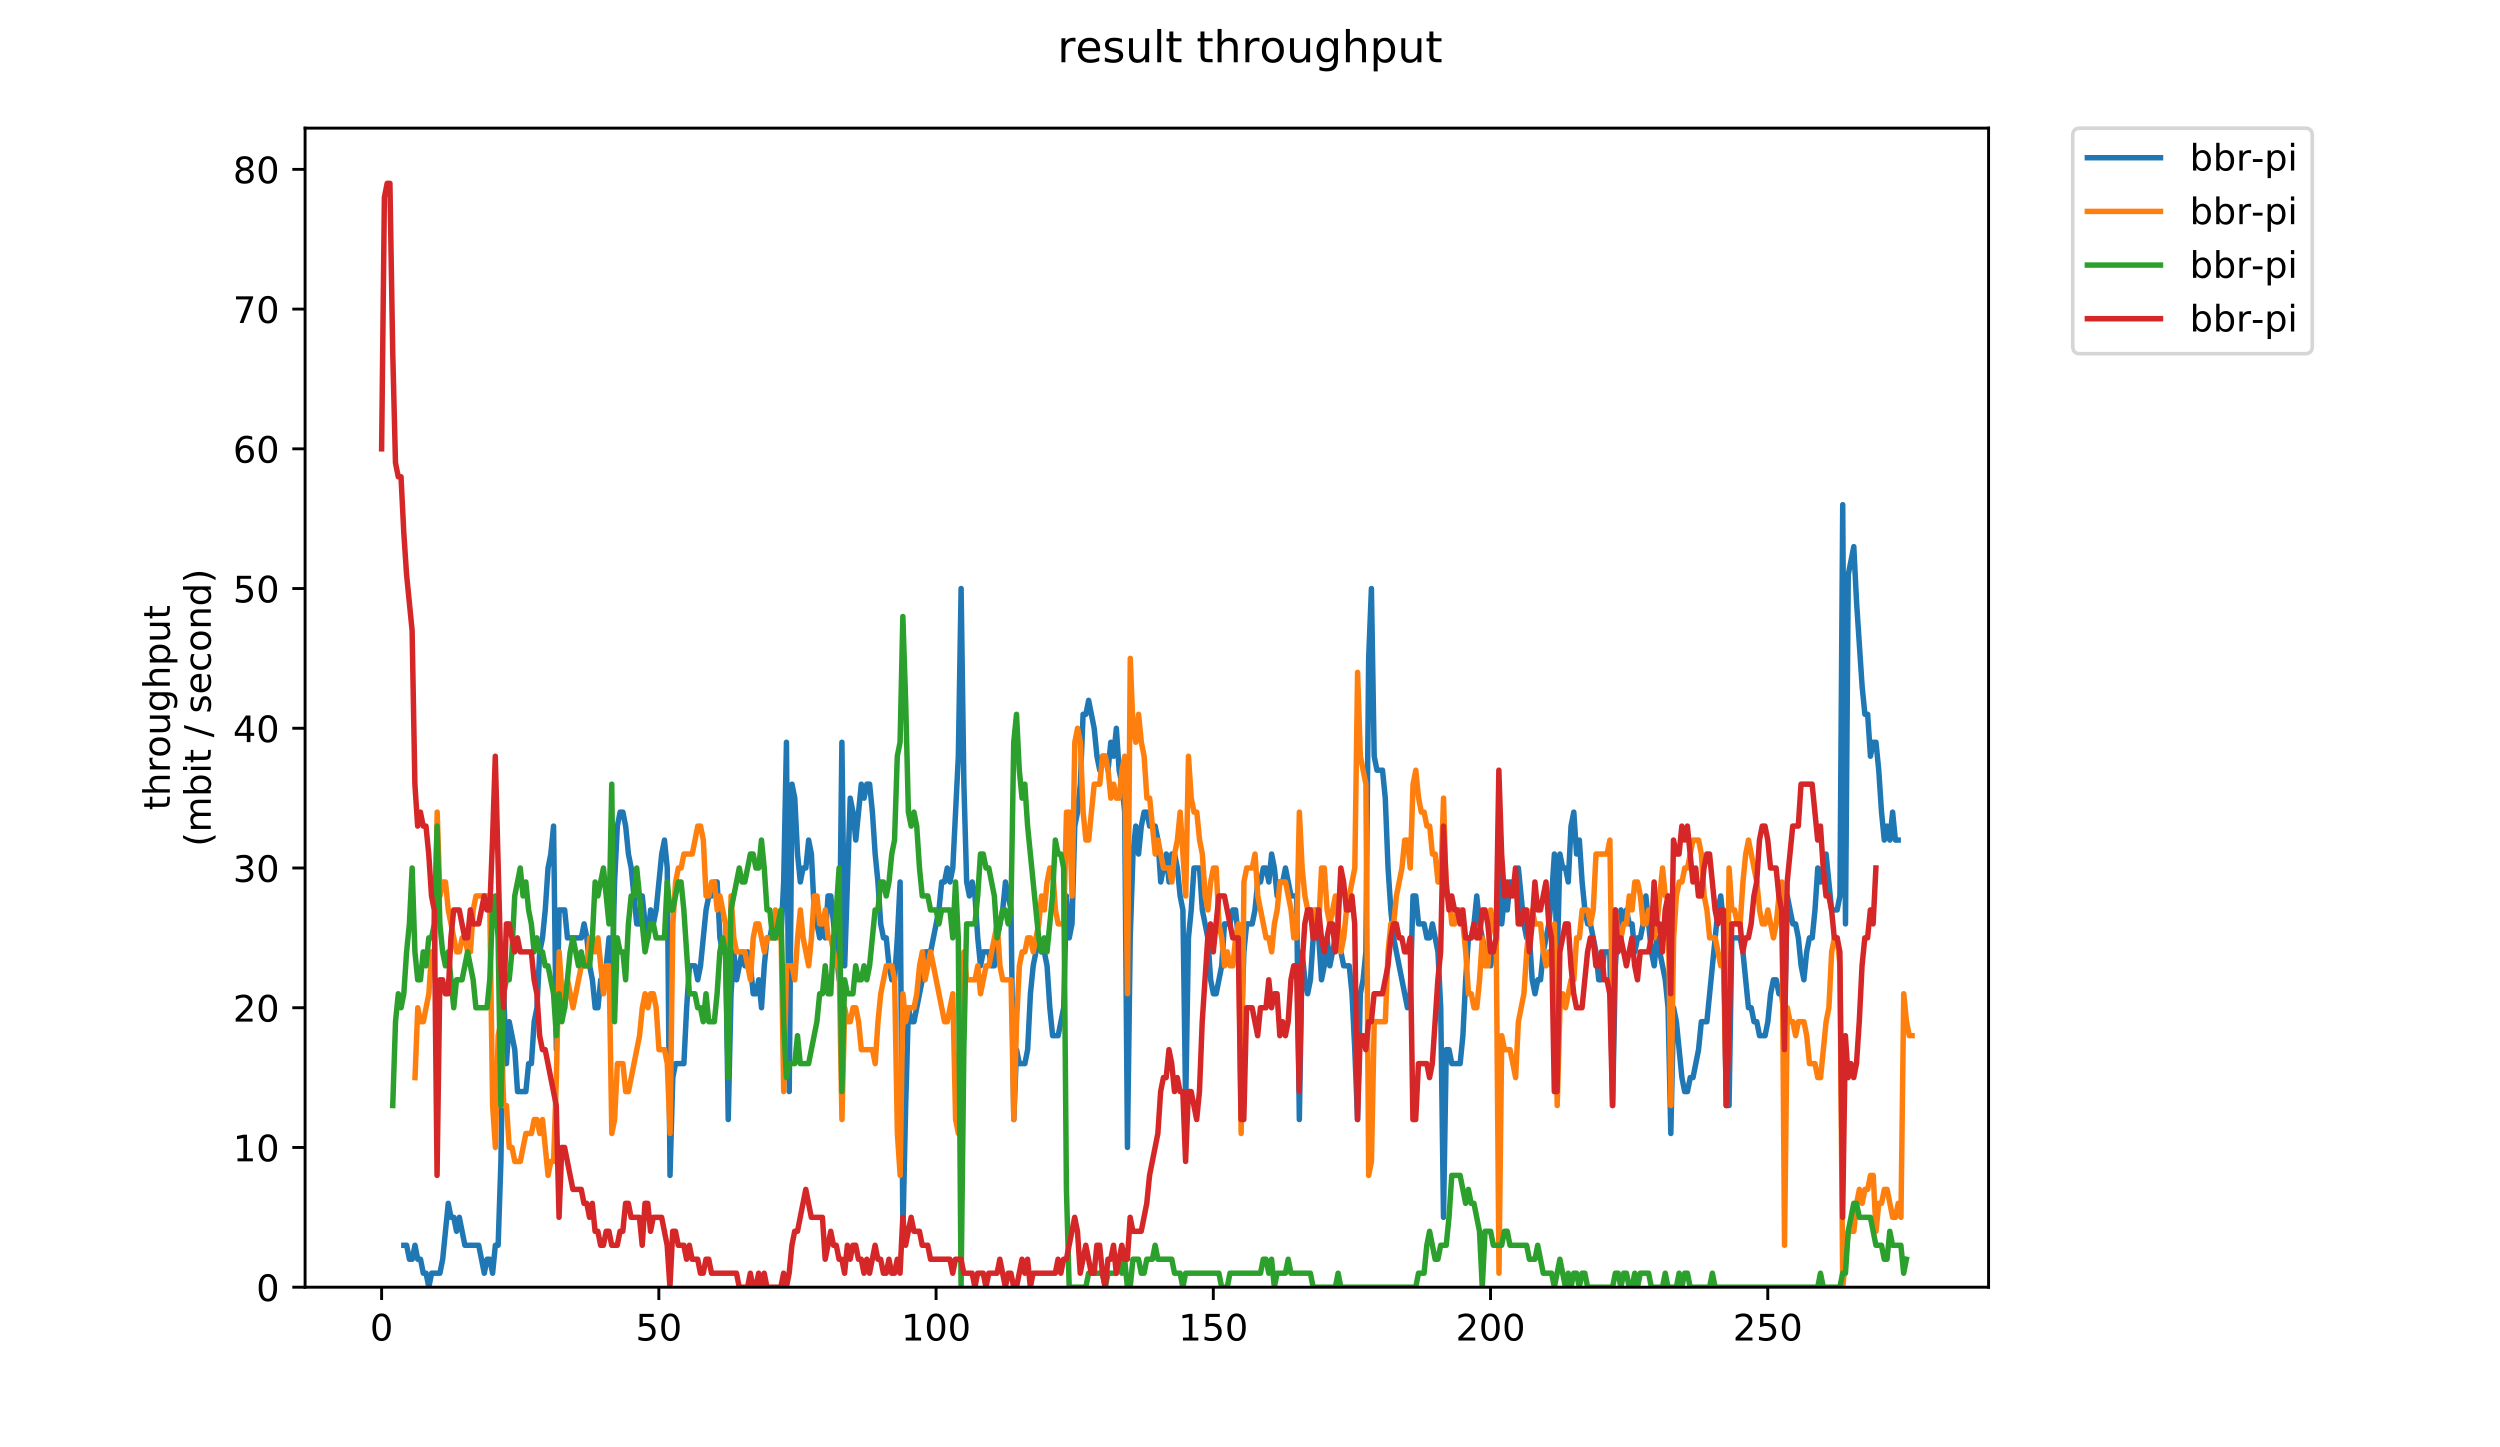<?xml version="1.0" encoding="utf-8" standalone="no"?>
<!DOCTYPE svg PUBLIC "-//W3C//DTD SVG 1.1//EN"
  "http://www.w3.org/Graphics/SVG/1.1/DTD/svg11.dtd">
<!-- Created with matplotlib (https://matplotlib.org/) -->
<svg height="396pt" version="1.1" viewBox="0 0 684 396" width="684pt" xmlns="http://www.w3.org/2000/svg" xmlns:xlink="http://www.w3.org/1999/xlink">
 <defs>
  <style type="text/css">
*{stroke-linecap:butt;stroke-linejoin:round;}
  </style>
 </defs>
 <g id="figure_1">
  <g id="patch_1">
   <path d="M 0 396 
L 684 396 
L 684 0 
L 0 0 
z
" style="fill:#ffffff;"/>
  </g>
  <g id="axes_1">
   <g id="patch_2">
    <path d="M 83.472 352.174 
L 544.074 352.174 
L 544.074 35.062 
L 83.472 35.062 
z
" style="fill:#ffffff;"/>
   </g>
   <g id="matplotlib.axis_1">
    <g id="xtick_1">
     <g id="line2d_1">
      <defs>
       <path d="M 0 0 
L 0 3.5 
" id="m49cfaa93fd" style="stroke:#000000;stroke-width:0.8;"/>
      </defs>
      <g>
       <use style="stroke:#000000;stroke-width:0.8;" x="104.409" xlink:href="#m49cfaa93fd" y="352.174"/>
      </g>
     </g>
     <g id="text_1">
      <!-- 0 -->
      <defs>
       <path d="M 31.781 66.406 
Q 24.172 66.406 20.328 58.906 
Q 16.5 51.422 16.5 36.375 
Q 16.5 21.391 20.328 13.891 
Q 24.172 6.391 31.781 6.391 
Q 39.453 6.391 43.281 13.891 
Q 47.125 21.391 47.125 36.375 
Q 47.125 51.422 43.281 58.906 
Q 39.453 66.406 31.781 66.406 
z
M 31.781 74.219 
Q 44.047 74.219 50.516 64.516 
Q 56.984 54.828 56.984 36.375 
Q 56.984 17.969 50.516 8.266 
Q 44.047 -1.422 31.781 -1.422 
Q 19.531 -1.422 13.062 8.266 
Q 6.594 17.969 6.594 36.375 
Q 6.594 54.828 13.062 64.516 
Q 19.531 74.219 31.781 74.219 
z
" id="DejaVuSans-48"/>
      </defs>
      <g transform="translate(101.228 366.773)scale(0.1 -0.1)">
       <use xlink:href="#DejaVuSans-48"/>
      </g>
     </g>
    </g>
    <g id="xtick_2">
     <g id="line2d_2">
      <g>
       <use style="stroke:#000000;stroke-width:0.8;" x="180.26" xlink:href="#m49cfaa93fd" y="352.174"/>
      </g>
     </g>
     <g id="text_2">
      <!-- 50 -->
      <defs>
       <path d="M 10.797 72.906 
L 49.516 72.906 
L 49.516 64.594 
L 19.828 64.594 
L 19.828 46.734 
Q 21.969 47.469 24.109 47.828 
Q 26.266 48.188 28.422 48.188 
Q 40.625 48.188 47.75 41.5 
Q 54.891 34.812 54.891 23.391 
Q 54.891 11.625 47.562 5.094 
Q 40.234 -1.422 26.906 -1.422 
Q 22.312 -1.422 17.547 -0.641 
Q 12.797 0.141 7.719 1.703 
L 7.719 11.625 
Q 12.109 9.234 16.797 8.062 
Q 21.484 6.891 26.703 6.891 
Q 35.156 6.891 40.078 11.328 
Q 45.016 15.766 45.016 23.391 
Q 45.016 31 40.078 35.438 
Q 35.156 39.891 26.703 39.891 
Q 22.75 39.891 18.812 39.016 
Q 14.891 38.141 10.797 36.281 
z
" id="DejaVuSans-53"/>
      </defs>
      <g transform="translate(173.897 366.773)scale(0.1 -0.1)">
       <use xlink:href="#DejaVuSans-53"/>
       <use x="63.623" xlink:href="#DejaVuSans-48"/>
      </g>
     </g>
    </g>
    <g id="xtick_3">
     <g id="line2d_3">
      <g>
       <use style="stroke:#000000;stroke-width:0.8;" x="256.111" xlink:href="#m49cfaa93fd" y="352.174"/>
      </g>
     </g>
     <g id="text_3">
      <!-- 100 -->
      <defs>
       <path d="M 12.406 8.297 
L 28.516 8.297 
L 28.516 63.922 
L 10.984 60.406 
L 10.984 69.391 
L 28.422 72.906 
L 38.281 72.906 
L 38.281 8.297 
L 54.391 8.297 
L 54.391 0 
L 12.406 0 
z
" id="DejaVuSans-49"/>
      </defs>
      <g transform="translate(246.567 366.773)scale(0.1 -0.1)">
       <use xlink:href="#DejaVuSans-49"/>
       <use x="63.623" xlink:href="#DejaVuSans-48"/>
       <use x="127.246" xlink:href="#DejaVuSans-48"/>
      </g>
     </g>
    </g>
    <g id="xtick_4">
     <g id="line2d_4">
      <g>
       <use style="stroke:#000000;stroke-width:0.8;" x="331.961" xlink:href="#m49cfaa93fd" y="352.174"/>
      </g>
     </g>
     <g id="text_4">
      <!-- 150 -->
      <g transform="translate(322.418 366.773)scale(0.1 -0.1)">
       <use xlink:href="#DejaVuSans-49"/>
       <use x="63.623" xlink:href="#DejaVuSans-53"/>
       <use x="127.246" xlink:href="#DejaVuSans-48"/>
      </g>
     </g>
    </g>
    <g id="xtick_5">
     <g id="line2d_5">
      <g>
       <use style="stroke:#000000;stroke-width:0.8;" x="407.812" xlink:href="#m49cfaa93fd" y="352.174"/>
      </g>
     </g>
     <g id="text_5">
      <!-- 200 -->
      <defs>
       <path d="M 19.188 8.297 
L 53.609 8.297 
L 53.609 0 
L 7.328 0 
L 7.328 8.297 
Q 12.938 14.109 22.625 23.891 
Q 32.328 33.688 34.812 36.531 
Q 39.547 41.844 41.422 45.531 
Q 43.312 49.219 43.312 52.781 
Q 43.312 58.594 39.234 62.25 
Q 35.156 65.922 28.609 65.922 
Q 23.969 65.922 18.812 64.312 
Q 13.672 62.703 7.812 59.422 
L 7.812 69.391 
Q 13.766 71.781 18.938 73 
Q 24.125 74.219 28.422 74.219 
Q 39.75 74.219 46.484 68.547 
Q 53.219 62.891 53.219 53.422 
Q 53.219 48.922 51.531 44.891 
Q 49.859 40.875 45.406 35.406 
Q 44.188 33.984 37.641 27.219 
Q 31.109 20.453 19.188 8.297 
z
" id="DejaVuSans-50"/>
      </defs>
      <g transform="translate(398.269 366.773)scale(0.1 -0.1)">
       <use xlink:href="#DejaVuSans-50"/>
       <use x="63.623" xlink:href="#DejaVuSans-48"/>
       <use x="127.246" xlink:href="#DejaVuSans-48"/>
      </g>
     </g>
    </g>
    <g id="xtick_6">
     <g id="line2d_6">
      <g>
       <use style="stroke:#000000;stroke-width:0.8;" x="483.663" xlink:href="#m49cfaa93fd" y="352.174"/>
      </g>
     </g>
     <g id="text_6">
      <!-- 250 -->
      <g transform="translate(474.119 366.773)scale(0.1 -0.1)">
       <use xlink:href="#DejaVuSans-50"/>
       <use x="63.623" xlink:href="#DejaVuSans-53"/>
       <use x="127.246" xlink:href="#DejaVuSans-48"/>
      </g>
     </g>
    </g>
   </g>
   <g id="matplotlib.axis_2">
    <g id="ytick_1">
     <g id="line2d_7">
      <defs>
       <path d="M 0 0 
L -3.5 0 
" id="m9678ecfc8e" style="stroke:#000000;stroke-width:0.8;"/>
      </defs>
      <g>
       <use style="stroke:#000000;stroke-width:0.8;" x="83.472" xlink:href="#m9678ecfc8e" y="352.174"/>
      </g>
     </g>
     <g id="text_7">
      <!-- 0 -->
      <g transform="translate(70.11 355.973)scale(0.1 -0.1)">
       <use xlink:href="#DejaVuSans-48"/>
      </g>
     </g>
    </g>
    <g id="ytick_2">
     <g id="line2d_8">
      <g>
       <use style="stroke:#000000;stroke-width:0.8;" x="83.472" xlink:href="#m9678ecfc8e" y="313.945"/>
      </g>
     </g>
     <g id="text_8">
      <!-- 10 -->
      <g transform="translate(63.747 317.744)scale(0.1 -0.1)">
       <use xlink:href="#DejaVuSans-49"/>
       <use x="63.623" xlink:href="#DejaVuSans-48"/>
      </g>
     </g>
    </g>
    <g id="ytick_3">
     <g id="line2d_9">
      <g>
       <use style="stroke:#000000;stroke-width:0.8;" x="83.472" xlink:href="#m9678ecfc8e" y="275.716"/>
      </g>
     </g>
     <g id="text_9">
      <!-- 20 -->
      <g transform="translate(63.747 279.515)scale(0.1 -0.1)">
       <use xlink:href="#DejaVuSans-50"/>
       <use x="63.623" xlink:href="#DejaVuSans-48"/>
      </g>
     </g>
    </g>
    <g id="ytick_4">
     <g id="line2d_10">
      <g>
       <use style="stroke:#000000;stroke-width:0.8;" x="83.472" xlink:href="#m9678ecfc8e" y="237.486"/>
      </g>
     </g>
     <g id="text_10">
      <!-- 30 -->
      <defs>
       <path d="M 40.578 39.312 
Q 47.656 37.797 51.625 33 
Q 55.609 28.219 55.609 21.188 
Q 55.609 10.406 48.188 4.484 
Q 40.766 -1.422 27.094 -1.422 
Q 22.516 -1.422 17.656 -0.516 
Q 12.797 0.391 7.625 2.203 
L 7.625 11.719 
Q 11.719 9.328 16.594 8.109 
Q 21.484 6.891 26.812 6.891 
Q 36.078 6.891 40.938 10.547 
Q 45.797 14.203 45.797 21.188 
Q 45.797 27.641 41.281 31.266 
Q 36.766 34.906 28.719 34.906 
L 20.219 34.906 
L 20.219 43.016 
L 29.109 43.016 
Q 36.375 43.016 40.234 45.922 
Q 44.094 48.828 44.094 54.297 
Q 44.094 59.906 40.109 62.906 
Q 36.141 65.922 28.719 65.922 
Q 24.656 65.922 20.016 65.031 
Q 15.375 64.156 9.812 62.312 
L 9.812 71.094 
Q 15.438 72.656 20.344 73.438 
Q 25.25 74.219 29.594 74.219 
Q 40.828 74.219 47.359 69.109 
Q 53.906 64.016 53.906 55.328 
Q 53.906 49.266 50.438 45.094 
Q 46.969 40.922 40.578 39.312 
z
" id="DejaVuSans-51"/>
      </defs>
      <g transform="translate(63.747 241.286)scale(0.1 -0.1)">
       <use xlink:href="#DejaVuSans-51"/>
       <use x="63.623" xlink:href="#DejaVuSans-48"/>
      </g>
     </g>
    </g>
    <g id="ytick_5">
     <g id="line2d_11">
      <g>
       <use style="stroke:#000000;stroke-width:0.8;" x="83.472" xlink:href="#m9678ecfc8e" y="199.257"/>
      </g>
     </g>
     <g id="text_11">
      <!-- 40 -->
      <defs>
       <path d="M 37.797 64.312 
L 12.891 25.391 
L 37.797 25.391 
z
M 35.203 72.906 
L 47.609 72.906 
L 47.609 25.391 
L 58.016 25.391 
L 58.016 17.188 
L 47.609 17.188 
L 47.609 0 
L 37.797 0 
L 37.797 17.188 
L 4.891 17.188 
L 4.891 26.703 
z
" id="DejaVuSans-52"/>
      </defs>
      <g transform="translate(63.747 203.056)scale(0.1 -0.1)">
       <use xlink:href="#DejaVuSans-52"/>
       <use x="63.623" xlink:href="#DejaVuSans-48"/>
      </g>
     </g>
    </g>
    <g id="ytick_6">
     <g id="line2d_12">
      <g>
       <use style="stroke:#000000;stroke-width:0.8;" x="83.472" xlink:href="#m9678ecfc8e" y="161.028"/>
      </g>
     </g>
     <g id="text_12">
      <!-- 50 -->
      <g transform="translate(63.747 164.827)scale(0.1 -0.1)">
       <use xlink:href="#DejaVuSans-53"/>
       <use x="63.623" xlink:href="#DejaVuSans-48"/>
      </g>
     </g>
    </g>
    <g id="ytick_7">
     <g id="line2d_13">
      <g>
       <use style="stroke:#000000;stroke-width:0.8;" x="83.472" xlink:href="#m9678ecfc8e" y="122.799"/>
      </g>
     </g>
     <g id="text_13">
      <!-- 60 -->
      <defs>
       <path d="M 33.016 40.375 
Q 26.375 40.375 22.484 35.828 
Q 18.609 31.297 18.609 23.391 
Q 18.609 15.531 22.484 10.953 
Q 26.375 6.391 33.016 6.391 
Q 39.656 6.391 43.531 10.953 
Q 47.406 15.531 47.406 23.391 
Q 47.406 31.297 43.531 35.828 
Q 39.656 40.375 33.016 40.375 
z
M 52.594 71.297 
L 52.594 62.312 
Q 48.875 64.062 45.094 64.984 
Q 41.312 65.922 37.594 65.922 
Q 27.828 65.922 22.672 59.328 
Q 17.531 52.734 16.797 39.406 
Q 19.672 43.656 24.016 45.922 
Q 28.375 48.188 33.594 48.188 
Q 44.578 48.188 50.953 41.516 
Q 57.328 34.859 57.328 23.391 
Q 57.328 12.156 50.688 5.359 
Q 44.047 -1.422 33.016 -1.422 
Q 20.359 -1.422 13.672 8.266 
Q 6.984 17.969 6.984 36.375 
Q 6.984 53.656 15.188 63.938 
Q 23.391 74.219 37.203 74.219 
Q 40.922 74.219 44.703 73.484 
Q 48.484 72.75 52.594 71.297 
z
" id="DejaVuSans-54"/>
      </defs>
      <g transform="translate(63.747 126.598)scale(0.1 -0.1)">
       <use xlink:href="#DejaVuSans-54"/>
       <use x="63.623" xlink:href="#DejaVuSans-48"/>
      </g>
     </g>
    </g>
    <g id="ytick_8">
     <g id="line2d_14">
      <g>
       <use style="stroke:#000000;stroke-width:0.8;" x="83.472" xlink:href="#m9678ecfc8e" y="84.569"/>
      </g>
     </g>
     <g id="text_14">
      <!-- 70 -->
      <defs>
       <path d="M 8.203 72.906 
L 55.078 72.906 
L 55.078 68.703 
L 28.609 0 
L 18.312 0 
L 43.219 64.594 
L 8.203 64.594 
z
" id="DejaVuSans-55"/>
      </defs>
      <g transform="translate(63.747 88.369)scale(0.1 -0.1)">
       <use xlink:href="#DejaVuSans-55"/>
       <use x="63.623" xlink:href="#DejaVuSans-48"/>
      </g>
     </g>
    </g>
    <g id="ytick_9">
     <g id="line2d_15">
      <g>
       <use style="stroke:#000000;stroke-width:0.8;" x="83.472" xlink:href="#m9678ecfc8e" y="46.34"/>
      </g>
     </g>
     <g id="text_15">
      <!-- 80 -->
      <defs>
       <path d="M 31.781 34.625 
Q 24.75 34.625 20.719 30.859 
Q 16.703 27.094 16.703 20.516 
Q 16.703 13.922 20.719 10.156 
Q 24.75 6.391 31.781 6.391 
Q 38.812 6.391 42.859 10.172 
Q 46.922 13.969 46.922 20.516 
Q 46.922 27.094 42.891 30.859 
Q 38.875 34.625 31.781 34.625 
z
M 21.922 38.812 
Q 15.578 40.375 12.031 44.719 
Q 8.5 49.078 8.5 55.328 
Q 8.5 64.062 14.719 69.141 
Q 20.953 74.219 31.781 74.219 
Q 42.672 74.219 48.875 69.141 
Q 55.078 64.062 55.078 55.328 
Q 55.078 49.078 51.531 44.719 
Q 48 40.375 41.703 38.812 
Q 48.828 37.156 52.797 32.312 
Q 56.781 27.484 56.781 20.516 
Q 56.781 9.906 50.312 4.234 
Q 43.844 -1.422 31.781 -1.422 
Q 19.734 -1.422 13.25 4.234 
Q 6.781 9.906 6.781 20.516 
Q 6.781 27.484 10.781 32.312 
Q 14.797 37.156 21.922 38.812 
z
M 18.312 54.391 
Q 18.312 48.734 21.844 45.562 
Q 25.391 42.391 31.781 42.391 
Q 38.141 42.391 41.719 45.562 
Q 45.312 48.734 45.312 54.391 
Q 45.312 60.062 41.719 63.234 
Q 38.141 66.406 31.781 66.406 
Q 25.391 66.406 21.844 63.234 
Q 18.312 60.062 18.312 54.391 
z
" id="DejaVuSans-56"/>
      </defs>
      <g transform="translate(63.747 50.139)scale(0.1 -0.1)">
       <use xlink:href="#DejaVuSans-56"/>
       <use x="63.623" xlink:href="#DejaVuSans-48"/>
      </g>
     </g>
    </g>
    <g id="text_16">
     <!-- throughput -->
     <defs>
      <path d="M 18.312 70.219 
L 18.312 54.688 
L 36.812 54.688 
L 36.812 47.703 
L 18.312 47.703 
L 18.312 18.016 
Q 18.312 11.328 20.141 9.422 
Q 21.969 7.516 27.594 7.516 
L 36.812 7.516 
L 36.812 0 
L 27.594 0 
Q 17.188 0 13.234 3.875 
Q 9.281 7.766 9.281 18.016 
L 9.281 47.703 
L 2.688 47.703 
L 2.688 54.688 
L 9.281 54.688 
L 9.281 70.219 
z
" id="DejaVuSans-116"/>
      <path d="M 54.891 33.016 
L 54.891 0 
L 45.906 0 
L 45.906 32.719 
Q 45.906 40.484 42.875 44.328 
Q 39.844 48.188 33.797 48.188 
Q 26.516 48.188 22.312 43.547 
Q 18.109 38.922 18.109 30.906 
L 18.109 0 
L 9.078 0 
L 9.078 75.984 
L 18.109 75.984 
L 18.109 46.188 
Q 21.344 51.125 25.703 53.562 
Q 30.078 56 35.797 56 
Q 45.219 56 50.047 50.172 
Q 54.891 44.344 54.891 33.016 
z
" id="DejaVuSans-104"/>
      <path d="M 41.109 46.297 
Q 39.594 47.172 37.812 47.578 
Q 36.031 48 33.891 48 
Q 26.266 48 22.188 43.047 
Q 18.109 38.094 18.109 28.812 
L 18.109 0 
L 9.078 0 
L 9.078 54.688 
L 18.109 54.688 
L 18.109 46.188 
Q 20.953 51.172 25.484 53.578 
Q 30.031 56 36.531 56 
Q 37.453 56 38.578 55.875 
Q 39.703 55.766 41.062 55.516 
z
" id="DejaVuSans-114"/>
      <path d="M 30.609 48.391 
Q 23.391 48.391 19.188 42.75 
Q 14.984 37.109 14.984 27.297 
Q 14.984 17.484 19.156 11.844 
Q 23.344 6.203 30.609 6.203 
Q 37.797 6.203 41.984 11.859 
Q 46.188 17.531 46.188 27.297 
Q 46.188 37.016 41.984 42.703 
Q 37.797 48.391 30.609 48.391 
z
M 30.609 56 
Q 42.328 56 49.016 48.375 
Q 55.719 40.766 55.719 27.297 
Q 55.719 13.875 49.016 6.219 
Q 42.328 -1.422 30.609 -1.422 
Q 18.844 -1.422 12.172 6.219 
Q 5.516 13.875 5.516 27.297 
Q 5.516 40.766 12.172 48.375 
Q 18.844 56 30.609 56 
z
" id="DejaVuSans-111"/>
      <path d="M 8.5 21.578 
L 8.5 54.688 
L 17.484 54.688 
L 17.484 21.922 
Q 17.484 14.156 20.5 10.266 
Q 23.531 6.391 29.594 6.391 
Q 36.859 6.391 41.078 11.031 
Q 45.312 15.672 45.312 23.688 
L 45.312 54.688 
L 54.297 54.688 
L 54.297 0 
L 45.312 0 
L 45.312 8.406 
Q 42.047 3.422 37.719 1 
Q 33.406 -1.422 27.688 -1.422 
Q 18.266 -1.422 13.375 4.438 
Q 8.5 10.297 8.5 21.578 
z
M 31.109 56 
z
" id="DejaVuSans-117"/>
      <path d="M 45.406 27.984 
Q 45.406 37.75 41.375 43.109 
Q 37.359 48.484 30.078 48.484 
Q 22.859 48.484 18.828 43.109 
Q 14.797 37.75 14.797 27.984 
Q 14.797 18.266 18.828 12.891 
Q 22.859 7.516 30.078 7.516 
Q 37.359 7.516 41.375 12.891 
Q 45.406 18.266 45.406 27.984 
z
M 54.391 6.781 
Q 54.391 -7.172 48.188 -13.984 
Q 42 -20.797 29.203 -20.797 
Q 24.469 -20.797 20.266 -20.094 
Q 16.062 -19.391 12.109 -17.922 
L 12.109 -9.188 
Q 16.062 -11.328 19.922 -12.344 
Q 23.781 -13.375 27.781 -13.375 
Q 36.625 -13.375 41.016 -8.766 
Q 45.406 -4.156 45.406 5.172 
L 45.406 9.625 
Q 42.625 4.781 38.281 2.391 
Q 33.938 0 27.875 0 
Q 17.828 0 11.672 7.656 
Q 5.516 15.328 5.516 27.984 
Q 5.516 40.672 11.672 48.328 
Q 17.828 56 27.875 56 
Q 33.938 56 38.281 53.609 
Q 42.625 51.219 45.406 46.391 
L 45.406 54.688 
L 54.391 54.688 
z
" id="DejaVuSans-103"/>
      <path d="M 18.109 8.203 
L 18.109 -20.797 
L 9.078 -20.797 
L 9.078 54.688 
L 18.109 54.688 
L 18.109 46.391 
Q 20.953 51.266 25.266 53.625 
Q 29.594 56 35.594 56 
Q 45.562 56 51.781 48.094 
Q 58.016 40.188 58.016 27.297 
Q 58.016 14.406 51.781 6.484 
Q 45.562 -1.422 35.594 -1.422 
Q 29.594 -1.422 25.266 0.953 
Q 20.953 3.328 18.109 8.203 
z
M 48.688 27.297 
Q 48.688 37.203 44.609 42.844 
Q 40.531 48.484 33.406 48.484 
Q 26.266 48.484 22.188 42.844 
Q 18.109 37.203 18.109 27.297 
Q 18.109 17.391 22.188 11.75 
Q 26.266 6.109 33.406 6.109 
Q 40.531 6.109 44.609 11.75 
Q 48.688 17.391 48.688 27.297 
z
" id="DejaVuSans-112"/>
     </defs>
     <g transform="translate(46.47 221.675)rotate(-90)scale(0.1 -0.1)">
      <use xlink:href="#DejaVuSans-116"/>
      <use x="39.209" xlink:href="#DejaVuSans-104"/>
      <use x="102.588" xlink:href="#DejaVuSans-114"/>
      <use x="143.67" xlink:href="#DejaVuSans-111"/>
      <use x="204.852" xlink:href="#DejaVuSans-117"/>
      <use x="268.23" xlink:href="#DejaVuSans-103"/>
      <use x="331.707" xlink:href="#DejaVuSans-104"/>
      <use x="395.086" xlink:href="#DejaVuSans-112"/>
      <use x="458.562" xlink:href="#DejaVuSans-117"/>
      <use x="521.941" xlink:href="#DejaVuSans-116"/>
     </g>
     <!-- (mbit / second) -->
     <defs>
      <path d="M 31 75.875 
Q 24.469 64.656 21.281 53.656 
Q 18.109 42.672 18.109 31.391 
Q 18.109 20.125 21.312 9.062 
Q 24.516 -2 31 -13.188 
L 23.188 -13.188 
Q 15.875 -1.703 12.234 9.375 
Q 8.594 20.453 8.594 31.391 
Q 8.594 42.281 12.203 53.312 
Q 15.828 64.359 23.188 75.875 
z
" id="DejaVuSans-40"/>
      <path d="M 52 44.188 
Q 55.375 50.25 60.062 53.125 
Q 64.75 56 71.094 56 
Q 79.641 56 84.281 50.016 
Q 88.922 44.047 88.922 33.016 
L 88.922 0 
L 79.891 0 
L 79.891 32.719 
Q 79.891 40.578 77.094 44.375 
Q 74.312 48.188 68.609 48.188 
Q 61.625 48.188 57.562 43.547 
Q 53.516 38.922 53.516 30.906 
L 53.516 0 
L 44.484 0 
L 44.484 32.719 
Q 44.484 40.625 41.703 44.406 
Q 38.922 48.188 33.109 48.188 
Q 26.219 48.188 22.156 43.531 
Q 18.109 38.875 18.109 30.906 
L 18.109 0 
L 9.078 0 
L 9.078 54.688 
L 18.109 54.688 
L 18.109 46.188 
Q 21.188 51.219 25.484 53.609 
Q 29.781 56 35.688 56 
Q 41.656 56 45.828 52.969 
Q 50 49.953 52 44.188 
z
" id="DejaVuSans-109"/>
      <path d="M 48.688 27.297 
Q 48.688 37.203 44.609 42.844 
Q 40.531 48.484 33.406 48.484 
Q 26.266 48.484 22.188 42.844 
Q 18.109 37.203 18.109 27.297 
Q 18.109 17.391 22.188 11.75 
Q 26.266 6.109 33.406 6.109 
Q 40.531 6.109 44.609 11.75 
Q 48.688 17.391 48.688 27.297 
z
M 18.109 46.391 
Q 20.953 51.266 25.266 53.625 
Q 29.594 56 35.594 56 
Q 45.562 56 51.781 48.094 
Q 58.016 40.188 58.016 27.297 
Q 58.016 14.406 51.781 6.484 
Q 45.562 -1.422 35.594 -1.422 
Q 29.594 -1.422 25.266 0.953 
Q 20.953 3.328 18.109 8.203 
L 18.109 0 
L 9.078 0 
L 9.078 75.984 
L 18.109 75.984 
z
" id="DejaVuSans-98"/>
      <path d="M 9.422 54.688 
L 18.406 54.688 
L 18.406 0 
L 9.422 0 
z
M 9.422 75.984 
L 18.406 75.984 
L 18.406 64.594 
L 9.422 64.594 
z
" id="DejaVuSans-105"/>
      <path id="DejaVuSans-32"/>
      <path d="M 25.391 72.906 
L 33.688 72.906 
L 8.297 -9.281 
L 0 -9.281 
z
" id="DejaVuSans-47"/>
      <path d="M 44.281 53.078 
L 44.281 44.578 
Q 40.484 46.531 36.375 47.5 
Q 32.281 48.484 27.875 48.484 
Q 21.188 48.484 17.844 46.438 
Q 14.5 44.391 14.5 40.281 
Q 14.5 37.156 16.891 35.375 
Q 19.281 33.594 26.516 31.984 
L 29.594 31.297 
Q 39.156 29.25 43.188 25.516 
Q 47.219 21.781 47.219 15.094 
Q 47.219 7.469 41.188 3.016 
Q 35.156 -1.422 24.609 -1.422 
Q 20.219 -1.422 15.453 -0.562 
Q 10.688 0.297 5.422 2 
L 5.422 11.281 
Q 10.406 8.688 15.234 7.391 
Q 20.062 6.109 24.812 6.109 
Q 31.156 6.109 34.562 8.281 
Q 37.984 10.453 37.984 14.406 
Q 37.984 18.062 35.516 20.016 
Q 33.062 21.969 24.703 23.781 
L 21.578 24.516 
Q 13.234 26.266 9.516 29.906 
Q 5.812 33.547 5.812 39.891 
Q 5.812 47.609 11.281 51.797 
Q 16.75 56 26.812 56 
Q 31.781 56 36.172 55.266 
Q 40.578 54.547 44.281 53.078 
z
" id="DejaVuSans-115"/>
      <path d="M 56.203 29.594 
L 56.203 25.203 
L 14.891 25.203 
Q 15.484 15.922 20.484 11.062 
Q 25.484 6.203 34.422 6.203 
Q 39.594 6.203 44.453 7.469 
Q 49.312 8.734 54.109 11.281 
L 54.109 2.781 
Q 49.266 0.734 44.188 -0.344 
Q 39.109 -1.422 33.891 -1.422 
Q 20.797 -1.422 13.156 6.188 
Q 5.516 13.812 5.516 26.812 
Q 5.516 40.234 12.766 48.109 
Q 20.016 56 32.328 56 
Q 43.359 56 49.781 48.891 
Q 56.203 41.797 56.203 29.594 
z
M 47.219 32.234 
Q 47.125 39.594 43.094 43.984 
Q 39.062 48.391 32.422 48.391 
Q 24.906 48.391 20.391 44.141 
Q 15.875 39.891 15.188 32.172 
z
" id="DejaVuSans-101"/>
      <path d="M 48.781 52.594 
L 48.781 44.188 
Q 44.969 46.297 41.141 47.344 
Q 37.312 48.391 33.406 48.391 
Q 24.656 48.391 19.812 42.844 
Q 14.984 37.312 14.984 27.297 
Q 14.984 17.281 19.812 11.734 
Q 24.656 6.203 33.406 6.203 
Q 37.312 6.203 41.141 7.25 
Q 44.969 8.297 48.781 10.406 
L 48.781 2.094 
Q 45.016 0.344 40.984 -0.531 
Q 36.969 -1.422 32.422 -1.422 
Q 20.062 -1.422 12.781 6.344 
Q 5.516 14.109 5.516 27.297 
Q 5.516 40.672 12.859 48.328 
Q 20.219 56 33.016 56 
Q 37.156 56 41.109 55.141 
Q 45.062 54.297 48.781 52.594 
z
" id="DejaVuSans-99"/>
      <path d="M 54.891 33.016 
L 54.891 0 
L 45.906 0 
L 45.906 32.719 
Q 45.906 40.484 42.875 44.328 
Q 39.844 48.188 33.797 48.188 
Q 26.516 48.188 22.312 43.547 
Q 18.109 38.922 18.109 30.906 
L 18.109 0 
L 9.078 0 
L 9.078 54.688 
L 18.109 54.688 
L 18.109 46.188 
Q 21.344 51.125 25.703 53.562 
Q 30.078 56 35.797 56 
Q 45.219 56 50.047 50.172 
Q 54.891 44.344 54.891 33.016 
z
" id="DejaVuSans-110"/>
      <path d="M 45.406 46.391 
L 45.406 75.984 
L 54.391 75.984 
L 54.391 0 
L 45.406 0 
L 45.406 8.203 
Q 42.578 3.328 38.25 0.953 
Q 33.938 -1.422 27.875 -1.422 
Q 17.969 -1.422 11.734 6.484 
Q 5.516 14.406 5.516 27.297 
Q 5.516 40.188 11.734 48.094 
Q 17.969 56 27.875 56 
Q 33.938 56 38.25 53.625 
Q 42.578 51.266 45.406 46.391 
z
M 14.797 27.297 
Q 14.797 17.391 18.875 11.75 
Q 22.953 6.109 30.078 6.109 
Q 37.203 6.109 41.297 11.75 
Q 45.406 17.391 45.406 27.297 
Q 45.406 37.203 41.297 42.844 
Q 37.203 48.484 30.078 48.484 
Q 22.953 48.484 18.875 42.844 
Q 14.797 37.203 14.797 27.297 
z
" id="DejaVuSans-100"/>
      <path d="M 8.016 75.875 
L 15.828 75.875 
Q 23.141 64.359 26.781 53.312 
Q 30.422 42.281 30.422 31.391 
Q 30.422 20.453 26.781 9.375 
Q 23.141 -1.703 15.828 -13.188 
L 8.016 -13.188 
Q 14.5 -2 17.703 9.062 
Q 20.906 20.125 20.906 31.391 
Q 20.906 42.672 17.703 53.656 
Q 14.5 64.656 8.016 75.875 
z
" id="DejaVuSans-41"/>
     </defs>
     <g transform="translate(57.668 231.609)rotate(-90)scale(0.1 -0.1)">
      <use xlink:href="#DejaVuSans-40"/>
      <use x="39.014" xlink:href="#DejaVuSans-109"/>
      <use x="136.426" xlink:href="#DejaVuSans-98"/>
      <use x="199.902" xlink:href="#DejaVuSans-105"/>
      <use x="227.686" xlink:href="#DejaVuSans-116"/>
      <use x="266.895" xlink:href="#DejaVuSans-32"/>
      <use x="298.682" xlink:href="#DejaVuSans-47"/>
      <use x="332.373" xlink:href="#DejaVuSans-32"/>
      <use x="364.16" xlink:href="#DejaVuSans-115"/>
      <use x="416.26" xlink:href="#DejaVuSans-101"/>
      <use x="477.783" xlink:href="#DejaVuSans-99"/>
      <use x="532.764" xlink:href="#DejaVuSans-111"/>
      <use x="593.945" xlink:href="#DejaVuSans-110"/>
      <use x="657.324" xlink:href="#DejaVuSans-100"/>
      <use x="720.801" xlink:href="#DejaVuSans-41"/>
     </g>
    </g>
   </g>
   <g id="line2d_16">
    <path clip-path="url(#p0e58b1a752)" d="M 110.5 340.705 
L 111.258 340.705 
L 112.017 344.528 
L 112.775 344.528 
L 113.534 340.705 
L 114.292 344.528 
L 115.051 344.528 
L 115.809 348.351 
L 116.568 348.351 
L 117.326 352.174 
L 118.085 348.351 
L 120.36 348.351 
L 121.119 344.528 
L 122.636 329.237 
L 123.394 333.06 
L 124.153 333.06 
L 124.911 336.882 
L 125.67 333.06 
L 127.187 340.705 
L 130.979 340.705 
L 132.496 348.351 
L 133.255 344.528 
L 134.013 344.528 
L 134.772 348.351 
L 135.53 340.705 
L 136.289 340.705 
L 137.047 317.768 
L 137.806 271.893 
L 138.564 291.007 
L 139.323 279.539 
L 140.84 287.184 
L 141.598 298.653 
L 143.874 298.653 
L 144.632 291.007 
L 145.391 291.007 
L 146.15 279.539 
L 146.908 275.716 
L 147.667 260.424 
L 148.425 256.601 
L 149.184 248.955 
L 149.942 237.486 
L 150.701 233.663 
L 151.459 226.018 
L 152.218 287.184 
L 152.976 248.955 
L 154.493 248.955 
L 155.252 256.601 
L 159.044 256.601 
L 159.803 252.778 
L 160.561 256.601 
L 161.32 264.247 
L 162.078 268.07 
L 162.837 275.716 
L 163.595 275.716 
L 164.354 268.07 
L 165.112 268.07 
L 165.871 264.247 
L 166.629 256.601 
L 167.388 271.893 
L 168.146 241.309 
L 168.905 226.018 
L 169.663 222.195 
L 170.422 222.195 
L 171.18 226.018 
L 171.939 233.663 
L 172.697 237.486 
L 174.214 252.778 
L 174.973 252.778 
L 175.731 245.132 
L 176.49 252.778 
L 177.248 256.601 
L 178.007 248.955 
L 178.765 252.778 
L 179.524 248.955 
L 181.041 233.663 
L 181.799 229.841 
L 182.558 237.486 
L 183.316 321.591 
L 184.075 294.83 
L 184.833 291.007 
L 187.109 291.007 
L 187.867 275.716 
L 188.626 264.247 
L 190.143 264.247 
L 190.902 268.07 
L 191.66 264.247 
L 193.177 248.955 
L 193.936 245.132 
L 194.694 245.132 
L 195.453 241.309 
L 196.211 241.309 
L 196.97 256.601 
L 197.728 260.424 
L 198.487 256.601 
L 199.245 306.299 
L 200.004 271.893 
L 200.762 260.424 
L 201.521 268.07 
L 203.038 260.424 
L 203.796 264.247 
L 204.555 260.424 
L 205.313 264.247 
L 206.072 271.893 
L 206.83 271.893 
L 207.589 268.07 
L 208.347 275.716 
L 209.106 264.247 
L 209.864 256.601 
L 210.623 256.601 
L 211.381 252.778 
L 212.14 256.601 
L 212.898 252.778 
L 213.657 256.601 
L 214.415 241.309 
L 215.174 203.08 
L 215.932 298.653 
L 216.691 214.549 
L 217.449 218.372 
L 218.208 233.663 
L 218.966 241.309 
L 219.725 237.486 
L 220.483 237.486 
L 221.242 229.841 
L 222 233.663 
L 222.759 248.955 
L 224.276 256.601 
L 225.034 252.778 
L 225.793 256.601 
L 226.551 245.132 
L 227.31 245.132 
L 229.585 268.07 
L 230.344 203.08 
L 231.102 264.247 
L 232.62 218.372 
L 233.378 222.195 
L 234.137 229.841 
L 235.654 214.549 
L 236.412 218.372 
L 237.171 214.549 
L 237.929 214.549 
L 238.688 222.195 
L 239.446 233.663 
L 240.205 241.309 
L 240.963 252.778 
L 241.722 256.601 
L 242.48 256.601 
L 243.239 264.247 
L 243.997 268.07 
L 244.756 268.07 
L 245.514 256.601 
L 246.273 241.309 
L 247.031 336.882 
L 247.79 302.476 
L 248.548 275.716 
L 249.307 279.539 
L 250.065 279.539 
L 252.341 268.07 
L 253.099 260.424 
L 254.616 260.424 
L 256.892 248.955 
L 257.65 241.309 
L 258.409 241.309 
L 259.167 237.486 
L 259.926 241.309 
L 260.684 237.486 
L 262.201 206.903 
L 262.96 161.028 
L 263.718 214.549 
L 264.477 241.309 
L 265.235 245.132 
L 265.994 241.309 
L 266.752 245.132 
L 267.511 256.601 
L 268.269 264.247 
L 269.028 260.424 
L 270.545 260.424 
L 271.303 264.247 
L 272.062 264.247 
L 272.82 256.601 
L 274.337 248.955 
L 275.096 241.309 
L 276.613 248.955 
L 277.372 306.299 
L 278.13 287.184 
L 278.889 291.007 
L 280.406 291.007 
L 281.164 287.184 
L 281.923 271.893 
L 282.681 264.247 
L 284.198 256.601 
L 284.957 260.424 
L 285.715 260.424 
L 286.474 264.247 
L 287.232 275.716 
L 287.991 283.362 
L 289.508 283.362 
L 291.025 275.716 
L 291.783 245.132 
L 292.542 256.601 
L 293.3 252.778 
L 294.059 226.018 
L 294.817 222.195 
L 295.576 214.549 
L 296.334 195.434 
L 297.093 195.434 
L 297.851 191.611 
L 299.368 199.257 
L 300.127 206.903 
L 300.885 210.726 
L 301.644 206.903 
L 302.402 206.903 
L 303.161 210.726 
L 303.919 203.08 
L 304.678 206.903 
L 305.436 199.257 
L 306.195 210.726 
L 306.953 214.549 
L 307.712 222.195 
L 308.47 313.945 
L 309.229 256.601 
L 309.987 233.663 
L 310.746 226.018 
L 311.504 233.663 
L 312.263 226.018 
L 313.021 222.195 
L 313.78 222.195 
L 314.538 226.018 
L 316.055 226.018 
L 316.814 229.841 
L 317.572 241.309 
L 319.09 233.663 
L 319.848 241.309 
L 320.607 233.663 
L 321.365 233.663 
L 322.124 237.486 
L 322.882 245.132 
L 323.641 248.955 
L 324.399 302.476 
L 325.158 256.601 
L 325.916 248.955 
L 326.675 237.486 
L 328.192 237.486 
L 328.95 248.955 
L 330.467 256.601 
L 331.226 268.07 
L 331.984 271.893 
L 332.743 271.893 
L 334.26 264.247 
L 335.018 252.778 
L 336.535 252.778 
L 337.294 248.955 
L 338.052 248.955 
L 338.811 256.601 
L 339.569 283.362 
L 340.328 260.424 
L 341.086 252.778 
L 342.603 252.778 
L 343.362 248.955 
L 344.12 241.309 
L 344.879 241.309 
L 345.637 237.486 
L 346.396 237.486 
L 347.154 241.309 
L 347.913 233.663 
L 348.671 237.486 
L 349.43 245.132 
L 350.188 241.309 
L 350.947 241.309 
L 351.705 237.486 
L 353.222 245.132 
L 354.739 245.132 
L 355.498 306.299 
L 356.256 260.424 
L 357.015 268.07 
L 357.773 271.893 
L 358.532 268.07 
L 359.29 256.601 
L 360.049 248.955 
L 360.807 256.601 
L 361.566 268.07 
L 362.325 264.247 
L 363.083 256.601 
L 363.842 264.247 
L 365.359 256.601 
L 366.117 256.601 
L 367.634 264.247 
L 369.151 264.247 
L 369.91 271.893 
L 370.668 287.184 
L 371.427 306.299 
L 372.185 271.893 
L 372.944 268.07 
L 373.702 260.424 
L 374.461 180.143 
L 375.219 161.028 
L 375.978 206.903 
L 376.736 210.726 
L 378.253 210.726 
L 379.012 218.372 
L 379.77 237.486 
L 380.529 248.955 
L 381.287 256.601 
L 385.08 275.716 
L 385.838 271.893 
L 386.597 245.132 
L 387.355 245.132 
L 388.114 252.778 
L 389.631 252.778 
L 390.389 256.601 
L 391.148 256.601 
L 391.906 252.778 
L 393.423 260.424 
L 394.182 275.716 
L 394.94 333.06 
L 395.699 287.184 
L 396.457 287.184 
L 397.216 291.007 
L 399.491 291.007 
L 400.25 283.362 
L 401.008 268.07 
L 401.767 256.601 
L 402.525 256.601 
L 403.284 252.778 
L 404.042 245.132 
L 404.801 252.778 
L 406.318 260.424 
L 407.077 260.424 
L 407.835 264.247 
L 408.594 260.424 
L 409.352 260.424 
L 410.111 233.663 
L 410.869 252.778 
L 411.628 245.132 
L 412.386 248.955 
L 413.145 241.309 
L 414.662 241.309 
L 415.42 237.486 
L 416.937 252.778 
L 417.696 256.601 
L 418.454 256.601 
L 419.213 268.07 
L 419.971 271.893 
L 420.73 268.07 
L 421.488 268.07 
L 422.247 260.424 
L 423.764 252.778 
L 424.522 245.132 
L 425.281 233.663 
L 426.039 264.247 
L 426.798 233.663 
L 427.556 237.486 
L 428.315 237.486 
L 429.073 241.309 
L 429.832 226.018 
L 430.59 222.195 
L 431.349 233.663 
L 432.107 229.841 
L 432.866 241.309 
L 433.624 248.955 
L 434.383 252.778 
L 435.141 252.778 
L 436.658 260.424 
L 437.417 268.07 
L 438.175 268.07 
L 438.934 260.424 
L 440.451 260.424 
L 441.209 302.476 
L 441.968 264.247 
L 442.726 252.778 
L 443.485 248.955 
L 444.243 252.778 
L 445.002 248.955 
L 445.76 252.778 
L 446.519 252.778 
L 447.277 260.424 
L 448.036 256.601 
L 448.795 256.601 
L 449.553 252.778 
L 450.312 245.132 
L 451.829 260.424 
L 452.587 264.247 
L 453.346 256.601 
L 455.621 268.07 
L 456.38 275.716 
L 457.138 310.122 
L 457.897 275.716 
L 458.655 279.539 
L 460.172 294.83 
L 460.931 298.653 
L 461.689 298.653 
L 462.448 294.83 
L 463.206 294.83 
L 464.723 287.184 
L 465.482 279.539 
L 466.999 279.539 
L 470.033 248.955 
L 470.791 245.132 
L 471.55 252.778 
L 472.308 302.476 
L 473.067 302.476 
L 473.825 256.601 
L 476.101 256.601 
L 476.859 260.424 
L 478.376 275.716 
L 479.135 275.716 
L 479.893 279.539 
L 480.652 279.539 
L 481.41 283.362 
L 482.927 283.362 
L 483.686 279.539 
L 484.444 271.893 
L 485.203 268.07 
L 485.961 268.07 
L 486.72 271.893 
L 487.478 271.893 
L 488.237 279.539 
L 488.995 245.132 
L 490.512 252.778 
L 491.271 252.778 
L 492.03 256.601 
L 492.788 264.247 
L 493.547 268.07 
L 494.305 260.424 
L 495.064 256.601 
L 495.822 256.601 
L 496.581 248.955 
L 497.339 237.486 
L 498.098 241.309 
L 499.615 233.663 
L 501.132 248.955 
L 502.649 248.955 
L 503.407 245.132 
L 504.166 138.09 
L 504.924 252.778 
L 505.683 157.205 
L 507.2 149.559 
L 507.958 164.851 
L 509.475 187.788 
L 510.234 195.434 
L 510.992 195.434 
L 511.751 206.903 
L 512.509 203.08 
L 513.268 203.08 
L 514.026 210.726 
L 514.785 222.195 
L 515.543 229.841 
L 516.302 226.018 
L 517.06 229.841 
L 517.819 222.195 
L 518.577 229.841 
L 519.336 229.841 
L 519.336 229.841 
" style="fill:none;stroke:#1f77b4;stroke-linecap:square;stroke-width:1.5;"/>
   </g>
   <g id="line2d_17">
    <path clip-path="url(#p0e58b1a752)" d="M 113.543 294.83 
L 114.301 275.716 
L 115.06 279.539 
L 115.818 279.539 
L 117.335 271.893 
L 118.094 260.424 
L 118.852 264.247 
L 119.611 222.195 
L 120.369 245.132 
L 121.128 241.309 
L 121.886 241.309 
L 122.645 248.955 
L 124.92 260.424 
L 125.679 260.424 
L 126.437 256.601 
L 127.196 256.601 
L 127.954 260.424 
L 128.713 260.424 
L 129.471 248.955 
L 130.23 245.132 
L 133.264 245.132 
L 134.022 248.955 
L 134.781 302.476 
L 135.539 313.945 
L 136.298 283.362 
L 137.057 279.539 
L 137.815 302.476 
L 138.574 302.476 
L 139.332 313.945 
L 140.091 313.945 
L 140.849 317.768 
L 142.366 317.768 
L 143.883 310.122 
L 145.4 310.122 
L 146.159 306.299 
L 146.917 306.299 
L 147.676 310.122 
L 148.434 306.299 
L 149.951 321.591 
L 150.71 317.768 
L 151.468 317.768 
L 152.227 294.83 
L 152.985 260.424 
L 153.744 271.893 
L 154.502 275.716 
L 155.261 268.07 
L 156.778 275.716 
L 159.053 264.247 
L 160.57 264.247 
L 161.329 256.601 
L 162.087 256.601 
L 162.846 260.424 
L 163.604 256.601 
L 165.121 271.893 
L 165.88 264.247 
L 166.638 264.247 
L 167.397 310.122 
L 168.155 306.299 
L 168.914 291.007 
L 170.431 291.007 
L 171.189 298.653 
L 171.948 298.653 
L 174.982 283.362 
L 175.74 275.716 
L 176.499 271.893 
L 177.257 275.716 
L 178.016 271.893 
L 178.774 271.893 
L 179.533 275.716 
L 180.292 287.184 
L 181.809 287.184 
L 182.567 291.007 
L 183.326 310.122 
L 184.084 252.778 
L 184.843 241.309 
L 185.601 237.486 
L 186.36 237.486 
L 187.118 233.663 
L 189.394 233.663 
L 190.911 226.018 
L 191.669 226.018 
L 192.428 229.841 
L 193.186 245.132 
L 193.945 245.132 
L 194.703 241.309 
L 195.462 241.309 
L 196.22 248.955 
L 196.979 245.132 
L 198.496 252.778 
L 199.254 283.362 
L 200.013 245.132 
L 200.771 256.601 
L 201.53 260.424 
L 203.805 260.424 
L 205.322 268.07 
L 206.081 256.601 
L 206.839 252.778 
L 207.598 252.778 
L 209.115 260.424 
L 209.873 256.601 
L 211.39 256.601 
L 212.149 248.955 
L 212.907 256.601 
L 213.666 252.778 
L 214.424 298.653 
L 215.183 264.247 
L 216.7 264.247 
L 217.458 268.07 
L 218.217 256.601 
L 218.975 248.955 
L 219.734 256.601 
L 221.251 264.247 
L 222.009 256.601 
L 222.768 245.132 
L 223.527 245.132 
L 224.285 252.778 
L 225.044 252.778 
L 225.802 248.955 
L 226.561 256.601 
L 227.319 256.601 
L 228.836 264.247 
L 229.595 264.247 
L 230.353 306.299 
L 231.112 275.716 
L 231.87 279.539 
L 232.629 279.539 
L 233.387 275.716 
L 234.146 275.716 
L 234.904 279.539 
L 235.663 287.184 
L 238.697 287.184 
L 239.455 291.007 
L 240.214 279.539 
L 240.972 271.893 
L 242.489 264.247 
L 244.006 264.247 
L 244.765 268.07 
L 245.523 310.122 
L 246.282 321.591 
L 247.04 271.893 
L 247.799 279.539 
L 248.557 275.716 
L 250.074 275.716 
L 250.833 271.893 
L 251.591 264.247 
L 252.35 260.424 
L 253.108 268.07 
L 254.625 260.424 
L 258.418 279.539 
L 259.176 279.539 
L 260.693 271.893 
L 261.452 306.299 
L 262.21 310.122 
L 262.969 264.247 
L 263.727 260.424 
L 264.486 268.07 
L 266.762 268.07 
L 267.52 264.247 
L 268.279 271.893 
L 269.796 264.247 
L 270.554 264.247 
L 272.83 252.778 
L 273.588 264.247 
L 274.347 268.07 
L 276.622 268.07 
L 277.381 306.299 
L 278.139 279.539 
L 278.898 264.247 
L 279.656 260.424 
L 280.415 260.424 
L 281.173 256.601 
L 281.932 256.601 
L 282.69 260.424 
L 284.207 252.778 
L 284.966 245.132 
L 285.724 248.955 
L 286.483 241.309 
L 287.241 237.486 
L 288 237.486 
L 288.758 248.955 
L 289.517 252.778 
L 291.034 252.778 
L 291.792 222.195 
L 292.551 222.195 
L 293.309 245.132 
L 294.068 203.08 
L 294.826 199.257 
L 295.585 203.08 
L 296.343 222.195 
L 297.102 229.841 
L 297.86 229.841 
L 299.377 214.549 
L 300.894 214.549 
L 301.653 206.903 
L 302.411 206.903 
L 303.17 210.726 
L 303.928 218.372 
L 304.687 214.549 
L 305.445 218.372 
L 306.204 218.372 
L 306.962 210.726 
L 307.721 206.903 
L 308.479 271.893 
L 309.238 180.143 
L 309.997 199.257 
L 310.755 203.08 
L 311.514 195.434 
L 312.272 203.08 
L 313.031 206.903 
L 313.789 218.372 
L 314.548 218.372 
L 316.065 233.663 
L 316.823 229.841 
L 318.34 237.486 
L 319.857 237.486 
L 320.616 241.309 
L 321.374 233.663 
L 322.133 229.841 
L 322.891 222.195 
L 324.408 245.132 
L 325.167 206.903 
L 325.925 218.372 
L 326.684 222.195 
L 327.442 222.195 
L 328.201 229.841 
L 328.959 233.663 
L 329.718 245.132 
L 330.476 248.955 
L 331.235 241.309 
L 331.993 237.486 
L 332.752 237.486 
L 333.51 252.778 
L 334.269 256.601 
L 335.027 264.247 
L 335.786 260.424 
L 336.544 264.247 
L 337.303 264.247 
L 338.061 256.601 
L 338.82 252.778 
L 339.578 310.122 
L 340.337 241.309 
L 341.095 237.486 
L 342.612 237.486 
L 343.371 233.663 
L 344.129 245.132 
L 346.405 256.601 
L 347.163 256.601 
L 347.922 260.424 
L 348.68 252.778 
L 349.439 248.955 
L 350.197 241.309 
L 351.714 241.309 
L 353.232 248.955 
L 353.99 256.601 
L 354.749 256.601 
L 355.507 222.195 
L 356.266 237.486 
L 357.024 245.132 
L 357.783 248.955 
L 359.3 248.955 
L 360.058 252.778 
L 360.817 252.778 
L 361.575 237.486 
L 362.334 237.486 
L 363.092 248.955 
L 363.851 252.778 
L 365.368 245.132 
L 366.885 260.424 
L 367.643 256.601 
L 368.402 248.955 
L 370.677 237.486 
L 371.436 183.965 
L 372.194 206.903 
L 373.711 214.549 
L 374.47 321.591 
L 375.228 317.768 
L 375.987 279.539 
L 379.021 279.539 
L 379.779 260.424 
L 380.538 252.778 
L 381.296 252.778 
L 382.055 245.132 
L 383.572 237.486 
L 384.33 229.841 
L 385.089 229.841 
L 385.847 237.486 
L 386.606 214.549 
L 387.364 210.726 
L 388.123 218.372 
L 388.881 222.195 
L 389.64 222.195 
L 390.398 226.018 
L 391.157 226.018 
L 391.915 233.663 
L 392.674 233.663 
L 393.432 241.309 
L 394.191 241.309 
L 394.949 218.372 
L 395.708 245.132 
L 396.467 245.132 
L 397.225 252.778 
L 397.984 252.778 
L 398.742 248.955 
L 399.501 248.955 
L 400.259 252.778 
L 401.018 260.424 
L 401.776 271.893 
L 402.535 271.893 
L 403.293 275.716 
L 404.052 275.716 
L 404.81 268.07 
L 405.569 256.601 
L 406.327 264.247 
L 407.086 264.247 
L 407.844 248.955 
L 409.361 256.601 
L 410.12 348.351 
L 410.878 283.362 
L 411.637 287.184 
L 413.154 287.184 
L 414.671 294.83 
L 415.429 279.539 
L 416.946 271.893 
L 417.705 260.424 
L 418.463 252.778 
L 419.222 248.955 
L 419.98 252.778 
L 421.497 252.778 
L 422.256 260.424 
L 423.014 264.247 
L 423.773 260.424 
L 424.531 264.247 
L 425.29 252.778 
L 426.048 302.476 
L 426.807 275.716 
L 427.565 271.893 
L 428.324 275.716 
L 429.841 268.07 
L 430.599 268.07 
L 431.358 256.601 
L 432.116 256.601 
L 432.875 248.955 
L 434.392 248.955 
L 435.15 252.778 
L 435.909 248.955 
L 436.667 233.663 
L 439.702 233.663 
L 440.46 229.841 
L 441.219 283.362 
L 441.977 248.955 
L 442.736 256.601 
L 443.494 256.601 
L 444.253 252.778 
L 445.011 252.778 
L 445.77 245.132 
L 446.528 248.955 
L 447.287 241.309 
L 448.045 241.309 
L 448.804 245.132 
L 449.562 252.778 
L 450.321 252.778 
L 451.079 248.955 
L 451.838 248.955 
L 452.596 256.601 
L 453.355 252.778 
L 454.872 237.486 
L 455.63 245.132 
L 456.389 245.132 
L 457.147 302.476 
L 457.906 256.601 
L 458.664 245.132 
L 459.423 241.309 
L 460.181 241.309 
L 460.94 237.486 
L 461.698 237.486 
L 463.215 229.841 
L 464.732 229.841 
L 465.491 233.663 
L 466.249 245.132 
L 467.008 248.955 
L 467.766 256.601 
L 469.283 256.601 
L 470.8 264.247 
L 471.559 264.247 
L 472.317 298.653 
L 473.076 237.486 
L 473.834 248.955 
L 474.593 248.955 
L 475.351 252.778 
L 476.11 252.778 
L 476.868 241.309 
L 477.627 233.663 
L 478.385 229.841 
L 480.661 241.309 
L 481.419 248.955 
L 482.178 252.778 
L 482.937 252.778 
L 483.695 248.955 
L 485.212 256.601 
L 485.971 252.778 
L 486.729 245.132 
L 487.488 241.309 
L 488.246 340.705 
L 489.005 275.716 
L 489.763 279.539 
L 490.522 279.539 
L 491.28 283.362 
L 492.039 279.539 
L 493.556 279.539 
L 494.314 283.362 
L 495.073 291.007 
L 496.59 291.007 
L 497.348 294.83 
L 498.107 294.83 
L 499.624 279.539 
L 500.382 275.716 
L 501.141 260.424 
L 501.899 256.601 
L 502.658 256.601 
L 503.416 264.247 
L 504.175 352.174 
L 505.692 336.882 
L 507.209 336.882 
L 507.967 329.237 
L 508.726 325.414 
L 509.484 329.237 
L 510.243 325.414 
L 511.001 325.414 
L 511.76 321.591 
L 512.518 321.591 
L 513.277 336.882 
L 514.035 329.237 
L 514.794 329.237 
L 515.552 325.414 
L 516.311 325.414 
L 517.828 333.06 
L 518.586 333.06 
L 519.345 329.237 
L 520.103 333.06 
L 520.862 271.893 
L 521.62 279.539 
L 522.379 283.362 
L 523.137 283.362 
L 523.137 283.362 
" style="fill:none;stroke:#ff7f0e;stroke-linecap:square;stroke-width:1.5;"/>
   </g>
   <g id="line2d_18">
    <path clip-path="url(#p0e58b1a752)" d="M 107.453 302.476 
L 108.212 279.539 
L 108.97 271.893 
L 109.729 275.716 
L 110.487 271.893 
L 111.246 260.424 
L 112.004 252.778 
L 112.763 237.486 
L 113.522 260.424 
L 114.28 268.07 
L 115.039 268.07 
L 115.797 260.424 
L 116.556 264.247 
L 117.314 256.601 
L 118.073 256.601 
L 118.831 252.778 
L 119.59 226.018 
L 120.348 252.778 
L 121.107 260.424 
L 121.865 264.247 
L 122.624 260.424 
L 124.141 275.716 
L 124.899 268.07 
L 126.416 268.07 
L 127.933 260.424 
L 129.45 268.07 
L 130.209 275.716 
L 133.243 275.716 
L 134.001 268.07 
L 134.76 248.955 
L 135.518 245.132 
L 136.277 256.601 
L 137.035 302.476 
L 137.794 271.893 
L 138.552 268.07 
L 139.311 268.07 
L 140.069 260.424 
L 140.828 245.132 
L 142.345 237.486 
L 143.103 245.132 
L 143.862 241.309 
L 144.62 248.955 
L 145.379 252.778 
L 146.137 260.424 
L 146.896 256.601 
L 147.654 260.424 
L 148.413 260.424 
L 149.171 264.247 
L 149.93 264.247 
L 151.447 271.893 
L 152.205 283.362 
L 152.964 271.893 
L 153.722 279.539 
L 154.481 275.716 
L 155.998 260.424 
L 156.757 256.601 
L 158.274 264.247 
L 159.032 260.424 
L 159.791 264.247 
L 161.308 264.247 
L 162.066 256.601 
L 162.825 241.309 
L 163.583 245.132 
L 165.1 237.486 
L 166.617 252.778 
L 167.376 214.549 
L 168.134 279.539 
L 168.893 256.601 
L 169.651 260.424 
L 170.41 260.424 
L 171.168 268.07 
L 171.927 252.778 
L 172.685 245.132 
L 173.444 245.132 
L 174.202 237.486 
L 176.478 260.424 
L 177.995 252.778 
L 178.753 252.778 
L 179.512 256.601 
L 181.787 256.601 
L 182.546 241.309 
L 183.304 248.955 
L 184.063 248.955 
L 185.58 241.309 
L 186.338 241.309 
L 187.097 248.955 
L 188.614 271.893 
L 190.131 271.893 
L 190.889 275.716 
L 191.648 275.716 
L 192.406 279.539 
L 193.165 271.893 
L 193.923 279.539 
L 195.44 279.539 
L 196.199 271.893 
L 196.957 260.424 
L 197.716 256.601 
L 198.474 260.424 
L 199.233 294.83 
L 199.992 248.955 
L 202.267 237.486 
L 203.026 241.309 
L 203.784 241.309 
L 205.301 233.663 
L 206.06 233.663 
L 206.818 237.486 
L 207.577 237.486 
L 208.335 229.841 
L 209.094 237.486 
L 209.852 248.955 
L 210.611 248.955 
L 211.369 256.601 
L 212.128 256.601 
L 213.645 248.955 
L 214.403 279.539 
L 215.162 294.83 
L 215.92 291.007 
L 217.437 291.007 
L 218.196 283.362 
L 218.954 291.007 
L 221.23 291.007 
L 223.505 279.539 
L 224.264 271.893 
L 225.022 271.893 
L 225.781 264.247 
L 226.539 271.893 
L 227.298 271.893 
L 228.056 256.601 
L 228.815 248.955 
L 229.573 237.486 
L 230.332 298.653 
L 231.09 268.07 
L 231.849 271.893 
L 233.366 271.893 
L 234.124 264.247 
L 234.883 268.07 
L 235.641 268.07 
L 236.4 264.247 
L 237.158 268.07 
L 237.917 264.247 
L 239.434 248.955 
L 240.192 248.955 
L 240.951 241.309 
L 241.709 241.309 
L 242.468 245.132 
L 243.227 241.309 
L 243.985 233.663 
L 244.744 229.841 
L 245.502 206.903 
L 246.261 203.08 
L 247.019 168.674 
L 247.778 191.611 
L 248.536 222.195 
L 249.295 226.018 
L 250.053 222.195 
L 250.812 226.018 
L 251.57 237.486 
L 252.329 245.132 
L 253.846 245.132 
L 254.604 248.955 
L 256.121 248.955 
L 256.88 252.778 
L 257.638 248.955 
L 259.914 248.955 
L 260.672 256.601 
L 261.431 241.309 
L 262.189 256.601 
L 262.948 352.174 
L 263.706 287.184 
L 264.465 252.778 
L 266.74 252.778 
L 267.499 245.132 
L 268.257 233.663 
L 269.016 233.663 
L 269.774 237.486 
L 270.533 237.486 
L 272.05 245.132 
L 272.808 256.601 
L 274.325 248.955 
L 275.084 248.955 
L 275.842 252.778 
L 276.601 248.955 
L 277.359 203.08 
L 278.118 195.434 
L 278.876 210.726 
L 279.635 218.372 
L 280.393 214.549 
L 281.152 226.018 
L 284.186 256.601 
L 284.944 260.424 
L 285.703 256.601 
L 286.462 260.424 
L 287.979 245.132 
L 288.737 229.841 
L 289.496 233.663 
L 290.254 233.663 
L 291.013 237.486 
L 291.771 325.414 
L 292.53 352.174 
L 297.081 352.174 
L 297.839 348.351 
L 301.632 348.351 
L 302.39 352.174 
L 303.149 348.351 
L 305.424 348.351 
L 306.183 344.528 
L 306.941 348.351 
L 307.7 344.528 
L 308.458 352.174 
L 309.217 352.174 
L 309.975 344.528 
L 311.492 344.528 
L 312.251 348.351 
L 313.009 348.351 
L 313.768 344.528 
L 315.285 344.528 
L 316.043 340.705 
L 316.802 344.528 
L 320.594 344.528 
L 321.353 348.351 
L 322.87 348.351 
L 323.628 352.174 
L 324.387 348.351 
L 333.489 348.351 
L 334.248 352.174 
L 335.765 352.174 
L 336.523 348.351 
L 344.867 348.351 
L 345.625 344.528 
L 346.384 344.528 
L 347.142 348.351 
L 347.901 344.528 
L 348.659 352.174 
L 349.418 348.351 
L 351.693 348.351 
L 352.452 344.528 
L 353.21 348.351 
L 358.52 348.351 
L 359.278 352.174 
L 365.346 352.174 
L 366.105 348.351 
L 366.863 352.174 
L 387.343 352.174 
L 388.102 348.351 
L 389.619 348.351 
L 390.377 340.705 
L 391.136 336.882 
L 392.653 344.528 
L 393.411 344.528 
L 394.17 340.705 
L 395.687 340.705 
L 396.445 333.06 
L 397.204 321.591 
L 399.479 321.591 
L 400.996 329.237 
L 401.755 325.414 
L 402.513 329.237 
L 403.272 329.237 
L 404.789 336.882 
L 405.547 352.174 
L 406.306 336.882 
L 407.823 336.882 
L 408.581 340.705 
L 410.857 340.705 
L 411.615 336.882 
L 412.374 336.882 
L 413.132 340.705 
L 417.684 340.705 
L 418.442 344.528 
L 419.959 344.528 
L 420.718 340.705 
L 422.235 348.351 
L 424.51 348.351 
L 425.269 352.174 
L 426.786 344.528 
L 428.303 352.174 
L 429.061 348.351 
L 429.82 352.174 
L 430.578 348.351 
L 431.337 348.351 
L 432.095 352.174 
L 432.854 348.351 
L 433.612 348.351 
L 434.371 352.174 
L 441.197 352.174 
L 441.956 348.351 
L 442.714 348.351 
L 443.473 352.174 
L 444.231 348.351 
L 444.99 348.351 
L 445.748 352.174 
L 446.507 352.174 
L 447.265 348.351 
L 448.024 352.174 
L 448.782 348.351 
L 451.058 348.351 
L 451.816 352.174 
L 454.85 352.174 
L 455.609 348.351 
L 456.367 352.174 
L 458.643 352.174 
L 459.401 348.351 
L 460.16 352.174 
L 460.919 348.351 
L 461.677 348.351 
L 462.436 352.174 
L 467.745 352.174 
L 468.504 348.351 
L 469.262 352.174 
L 497.327 352.174 
L 498.085 348.351 
L 498.844 352.174 
L 503.395 352.174 
L 504.154 348.351 
L 504.912 348.351 
L 505.671 336.882 
L 507.188 329.237 
L 507.946 329.237 
L 508.705 333.06 
L 511.739 333.06 
L 513.256 340.705 
L 514.773 340.705 
L 515.531 344.528 
L 516.29 344.528 
L 517.048 336.882 
L 517.807 340.705 
L 520.082 340.705 
L 520.841 348.351 
L 521.599 344.528 
L 521.599 344.528 
" style="fill:none;stroke:#2ca02c;stroke-linecap:square;stroke-width:1.5;"/>
   </g>
   <g id="line2d_19">
    <path clip-path="url(#p0e58b1a752)" d="M 104.409 122.799 
L 105.167 53.986 
L 105.926 50.163 
L 106.684 50.163 
L 107.443 96.038 
L 108.201 126.622 
L 108.96 130.444 
L 109.718 130.444 
L 110.477 145.736 
L 111.235 157.205 
L 112.752 172.497 
L 113.511 214.549 
L 114.269 226.018 
L 115.028 222.195 
L 115.786 226.018 
L 116.545 226.018 
L 117.303 233.663 
L 118.062 245.132 
L 118.82 248.955 
L 119.579 321.591 
L 120.337 268.07 
L 121.096 268.07 
L 121.854 271.893 
L 122.613 271.893 
L 123.371 256.601 
L 124.13 248.955 
L 125.647 248.955 
L 127.164 256.601 
L 127.923 256.601 
L 128.681 248.955 
L 129.44 252.778 
L 130.957 252.778 
L 132.474 245.132 
L 133.232 248.955 
L 133.991 248.955 
L 134.749 229.841 
L 135.508 206.903 
L 137.025 264.247 
L 137.783 275.716 
L 138.542 252.778 
L 139.3 252.778 
L 140.817 260.424 
L 141.576 256.601 
L 142.334 260.424 
L 145.368 260.424 
L 146.127 268.07 
L 146.885 271.893 
L 147.644 283.362 
L 148.402 287.184 
L 149.161 287.184 
L 152.195 302.476 
L 152.953 333.06 
L 153.712 313.945 
L 154.47 313.945 
L 156.746 325.414 
L 159.021 325.414 
L 159.78 329.237 
L 160.538 329.237 
L 161.297 333.06 
L 162.055 329.237 
L 162.814 336.882 
L 163.572 336.882 
L 164.331 340.705 
L 165.089 340.705 
L 165.848 336.882 
L 166.606 336.882 
L 167.365 340.705 
L 168.882 340.705 
L 169.641 336.882 
L 170.399 336.882 
L 171.158 329.237 
L 171.916 329.237 
L 172.675 333.06 
L 174.95 333.06 
L 175.709 340.705 
L 176.467 329.237 
L 177.226 329.237 
L 177.984 336.882 
L 178.743 333.06 
L 181.018 333.06 
L 182.535 340.705 
L 183.294 352.174 
L 184.052 336.882 
L 184.811 336.882 
L 185.569 340.705 
L 187.086 340.705 
L 187.845 344.528 
L 188.603 340.705 
L 189.362 344.528 
L 190.879 344.528 
L 191.637 348.351 
L 192.396 348.351 
L 193.154 344.528 
L 193.913 344.528 
L 194.671 348.351 
L 201.498 348.351 
L 202.256 352.174 
L 204.532 352.174 
L 205.29 348.351 
L 206.049 352.174 
L 206.807 352.174 
L 207.566 348.351 
L 208.324 352.174 
L 209.083 348.351 
L 209.841 352.174 
L 213.634 352.174 
L 214.393 348.351 
L 215.151 352.174 
L 215.91 348.351 
L 216.668 340.705 
L 217.427 336.882 
L 218.185 336.882 
L 220.461 325.414 
L 221.978 333.06 
L 225.012 333.06 
L 225.77 344.528 
L 227.287 336.882 
L 228.046 340.705 
L 228.804 340.705 
L 229.563 344.528 
L 230.321 344.528 
L 231.08 348.351 
L 231.838 340.705 
L 232.597 344.528 
L 233.355 340.705 
L 234.114 340.705 
L 234.872 344.528 
L 235.631 344.528 
L 236.389 348.351 
L 237.148 344.528 
L 237.906 348.351 
L 239.423 340.705 
L 240.182 344.528 
L 240.94 344.528 
L 241.699 348.351 
L 242.457 348.351 
L 243.216 344.528 
L 243.974 348.351 
L 244.733 348.351 
L 245.491 344.528 
L 246.25 348.351 
L 247.008 333.06 
L 247.767 340.705 
L 249.284 333.06 
L 250.042 336.882 
L 251.559 336.882 
L 252.318 340.705 
L 253.835 340.705 
L 254.594 344.528 
L 259.903 344.528 
L 260.662 348.351 
L 261.42 344.528 
L 262.937 344.528 
L 263.696 348.351 
L 265.971 348.351 
L 266.73 352.174 
L 267.488 348.351 
L 269.005 348.351 
L 269.764 352.174 
L 270.522 348.351 
L 272.798 348.351 
L 273.556 344.528 
L 275.073 352.174 
L 275.832 348.351 
L 276.59 348.351 
L 277.349 352.174 
L 278.107 352.174 
L 279.624 344.528 
L 280.383 348.351 
L 281.141 344.528 
L 281.9 352.174 
L 282.658 348.351 
L 288.726 348.351 
L 289.485 344.528 
L 290.243 348.351 
L 291.002 344.528 
L 291.76 344.528 
L 294.036 333.06 
L 294.794 336.882 
L 295.553 348.351 
L 297.07 340.705 
L 298.587 348.351 
L 299.346 348.351 
L 300.104 340.705 
L 300.863 340.705 
L 301.621 348.351 
L 302.38 352.174 
L 303.138 344.528 
L 303.897 344.528 
L 304.655 340.705 
L 305.414 348.351 
L 306.931 340.705 
L 307.689 344.528 
L 308.448 344.528 
L 309.206 333.06 
L 309.965 336.882 
L 312.24 336.882 
L 313.757 329.237 
L 314.516 321.591 
L 316.791 310.122 
L 317.55 298.653 
L 318.308 294.83 
L 319.067 294.83 
L 319.825 287.184 
L 320.584 291.007 
L 321.342 298.653 
L 322.101 294.83 
L 322.859 298.653 
L 323.618 298.653 
L 324.376 317.768 
L 325.135 298.653 
L 325.893 298.653 
L 327.41 306.299 
L 328.169 298.653 
L 328.927 279.539 
L 330.444 256.601 
L 331.203 252.778 
L 331.961 260.424 
L 333.478 245.132 
L 334.995 245.132 
L 337.271 256.601 
L 338.788 256.601 
L 339.546 306.299 
L 340.305 306.299 
L 341.064 275.716 
L 342.581 275.716 
L 344.098 283.362 
L 344.856 275.716 
L 346.373 275.716 
L 347.132 268.07 
L 347.89 275.716 
L 348.649 271.893 
L 349.407 271.893 
L 350.166 283.362 
L 350.924 279.539 
L 351.683 283.362 
L 352.441 279.539 
L 353.2 268.07 
L 353.958 264.247 
L 354.717 264.247 
L 355.475 298.653 
L 356.234 264.247 
L 356.992 252.778 
L 357.751 248.955 
L 358.509 248.955 
L 359.268 256.601 
L 360.026 256.601 
L 360.785 248.955 
L 361.543 256.601 
L 362.302 260.424 
L 363.819 252.778 
L 364.577 252.778 
L 365.336 260.424 
L 366.094 252.778 
L 366.853 237.486 
L 367.611 241.309 
L 368.37 248.955 
L 369.128 248.955 
L 369.887 245.132 
L 370.645 252.778 
L 371.404 306.299 
L 372.162 283.362 
L 372.921 283.362 
L 373.679 287.184 
L 374.438 279.539 
L 375.196 279.539 
L 375.955 271.893 
L 378.23 271.893 
L 379.747 264.247 
L 380.506 256.601 
L 381.264 252.778 
L 382.023 252.778 
L 382.781 256.601 
L 383.54 256.601 
L 384.299 260.424 
L 385.057 260.424 
L 385.816 256.601 
L 386.574 306.299 
L 387.333 306.299 
L 388.091 291.007 
L 390.367 291.007 
L 391.125 294.83 
L 391.884 291.007 
L 393.401 268.07 
L 394.159 260.424 
L 394.918 226.018 
L 395.676 241.309 
L 396.435 248.955 
L 397.193 245.132 
L 397.952 248.955 
L 398.71 248.955 
L 399.469 252.778 
L 400.227 248.955 
L 400.986 256.601 
L 402.503 256.601 
L 403.261 252.778 
L 404.02 256.601 
L 404.778 256.601 
L 405.537 248.955 
L 406.295 248.955 
L 407.054 252.778 
L 407.812 260.424 
L 408.571 260.424 
L 409.329 256.601 
L 410.088 210.726 
L 410.846 233.663 
L 411.605 245.132 
L 412.363 241.309 
L 413.122 245.132 
L 413.88 245.132 
L 414.639 237.486 
L 415.397 252.778 
L 416.156 252.778 
L 416.914 248.955 
L 417.673 248.955 
L 418.431 260.424 
L 419.19 252.778 
L 419.948 241.309 
L 420.707 248.955 
L 421.465 248.955 
L 422.982 241.309 
L 423.741 252.778 
L 424.499 256.601 
L 425.258 298.653 
L 426.016 298.653 
L 426.775 260.424 
L 428.292 252.778 
L 429.051 252.778 
L 429.809 264.247 
L 430.568 271.893 
L 431.326 275.716 
L 432.843 275.716 
L 434.36 260.424 
L 435.119 256.601 
L 435.877 256.601 
L 436.636 264.247 
L 437.394 264.247 
L 438.153 260.424 
L 438.911 268.07 
L 439.67 268.07 
L 440.428 271.893 
L 441.187 302.476 
L 441.945 248.955 
L 442.704 260.424 
L 443.462 256.601 
L 444.979 264.247 
L 446.496 256.601 
L 447.255 264.247 
L 448.013 268.07 
L 448.772 260.424 
L 451.047 260.424 
L 451.806 256.601 
L 452.564 241.309 
L 453.323 252.778 
L 454.081 252.778 
L 454.84 260.424 
L 455.598 248.955 
L 456.357 245.132 
L 457.115 271.893 
L 457.874 229.841 
L 458.632 233.663 
L 459.391 233.663 
L 460.149 226.018 
L 460.908 229.841 
L 461.666 226.018 
L 463.183 241.309 
L 463.942 237.486 
L 464.7 245.132 
L 465.459 245.132 
L 466.217 237.486 
L 466.976 233.663 
L 467.734 233.663 
L 469.251 248.955 
L 470.01 252.778 
L 470.769 248.955 
L 471.527 248.955 
L 472.286 302.476 
L 473.044 283.362 
L 473.803 252.778 
L 476.078 252.778 
L 476.837 260.424 
L 477.595 256.601 
L 478.354 256.601 
L 479.112 252.778 
L 479.871 245.132 
L 480.629 241.309 
L 481.388 229.841 
L 482.146 226.018 
L 482.905 226.018 
L 483.663 229.841 
L 484.422 237.486 
L 485.939 237.486 
L 486.697 245.132 
L 487.456 248.955 
L 488.214 287.184 
L 488.973 241.309 
L 490.49 226.018 
L 492.007 226.018 
L 492.765 214.549 
L 495.799 214.549 
L 497.316 229.841 
L 498.075 226.018 
L 498.833 237.486 
L 499.592 245.132 
L 500.35 245.132 
L 501.109 248.955 
L 501.867 256.601 
L 502.626 256.601 
L 503.384 260.424 
L 504.143 333.06 
L 504.901 283.362 
L 505.66 294.83 
L 506.418 291.007 
L 507.177 294.83 
L 507.935 291.007 
L 508.694 279.539 
L 509.452 264.247 
L 510.211 256.601 
L 510.969 256.601 
L 511.728 248.955 
L 512.486 252.778 
L 513.245 237.486 
L 513.245 237.486 
" style="fill:none;stroke:#d62728;stroke-linecap:square;stroke-width:1.5;"/>
   </g>
   <g id="patch_3">
    <path d="M 83.472 352.174 
L 83.472 35.062 
" style="fill:none;stroke:#000000;stroke-linecap:square;stroke-linejoin:miter;stroke-width:0.8;"/>
   </g>
   <g id="patch_4">
    <path d="M 544.074 352.174 
L 544.074 35.062 
" style="fill:none;stroke:#000000;stroke-linecap:square;stroke-linejoin:miter;stroke-width:0.8;"/>
   </g>
   <g id="patch_5">
    <path d="M 83.472 352.174 
L 544.074 352.174 
" style="fill:none;stroke:#000000;stroke-linecap:square;stroke-linejoin:miter;stroke-width:0.8;"/>
   </g>
   <g id="patch_6">
    <path d="M 83.472 35.062 
L 544.074 35.062 
" style="fill:none;stroke:#000000;stroke-linecap:square;stroke-linejoin:miter;stroke-width:0.8;"/>
   </g>
   <g id="legend_1">
    <g id="patch_7">
     <path d="M 569.104 96.775 
L 630.637 96.775 
Q 632.637 96.775 632.637 94.775 
L 632.637 37.062 
Q 632.637 35.062 630.637 35.062 
L 569.104 35.062 
Q 567.104 35.062 567.104 37.062 
L 567.104 94.775 
Q 567.104 96.775 569.104 96.775 
z
" style="fill:#ffffff;opacity:0.8;stroke:#cccccc;stroke-linejoin:miter;"/>
    </g>
    <g id="line2d_20">
     <path d="M 571.104 43.161 
L 591.104 43.161 
" style="fill:none;stroke:#1f77b4;stroke-linecap:square;stroke-width:1.5;"/>
    </g>
    <g id="line2d_21"/>
    <g id="text_17">
     <!-- bbr-pi -->
     <defs>
      <path d="M 4.891 31.391 
L 31.203 31.391 
L 31.203 23.391 
L 4.891 23.391 
z
" id="DejaVuSans-45"/>
     </defs>
     <g transform="translate(599.104 46.661)scale(0.1 -0.1)">
      <use xlink:href="#DejaVuSans-98"/>
      <use x="63.477" xlink:href="#DejaVuSans-98"/>
      <use x="126.953" xlink:href="#DejaVuSans-114"/>
      <use x="167.973" xlink:href="#DejaVuSans-45"/>
      <use x="204.057" xlink:href="#DejaVuSans-112"/>
      <use x="267.533" xlink:href="#DejaVuSans-105"/>
     </g>
    </g>
    <g id="line2d_22">
     <path d="M 571.104 57.839 
L 591.104 57.839 
" style="fill:none;stroke:#ff7f0e;stroke-linecap:square;stroke-width:1.5;"/>
    </g>
    <g id="line2d_23"/>
    <g id="text_18">
     <!-- bbr-pi -->
     <g transform="translate(599.104 61.339)scale(0.1 -0.1)">
      <use xlink:href="#DejaVuSans-98"/>
      <use x="63.477" xlink:href="#DejaVuSans-98"/>
      <use x="126.953" xlink:href="#DejaVuSans-114"/>
      <use x="167.973" xlink:href="#DejaVuSans-45"/>
      <use x="204.057" xlink:href="#DejaVuSans-112"/>
      <use x="267.533" xlink:href="#DejaVuSans-105"/>
     </g>
    </g>
    <g id="line2d_24">
     <path d="M 571.104 72.517 
L 591.104 72.517 
" style="fill:none;stroke:#2ca02c;stroke-linecap:square;stroke-width:1.5;"/>
    </g>
    <g id="line2d_25"/>
    <g id="text_19">
     <!-- bbr-pi -->
     <g transform="translate(599.104 76.017)scale(0.1 -0.1)">
      <use xlink:href="#DejaVuSans-98"/>
      <use x="63.477" xlink:href="#DejaVuSans-98"/>
      <use x="126.953" xlink:href="#DejaVuSans-114"/>
      <use x="167.973" xlink:href="#DejaVuSans-45"/>
      <use x="204.057" xlink:href="#DejaVuSans-112"/>
      <use x="267.533" xlink:href="#DejaVuSans-105"/>
     </g>
    </g>
    <g id="line2d_26">
     <path d="M 571.104 87.195 
L 591.104 87.195 
" style="fill:none;stroke:#d62728;stroke-linecap:square;stroke-width:1.5;"/>
    </g>
    <g id="line2d_27"/>
    <g id="text_20">
     <!-- bbr-pi -->
     <g transform="translate(599.104 90.695)scale(0.1 -0.1)">
      <use xlink:href="#DejaVuSans-98"/>
      <use x="63.477" xlink:href="#DejaVuSans-98"/>
      <use x="126.953" xlink:href="#DejaVuSans-114"/>
      <use x="167.973" xlink:href="#DejaVuSans-45"/>
      <use x="204.057" xlink:href="#DejaVuSans-112"/>
      <use x="267.533" xlink:href="#DejaVuSans-105"/>
     </g>
    </g>
   </g>
  </g>
  <g id="text_21">
   <!-- result throughput -->
   <defs>
    <path d="M 9.422 75.984 
L 18.406 75.984 
L 18.406 0 
L 9.422 0 
z
" id="DejaVuSans-108"/>
   </defs>
   <g transform="translate(289.321 17.038)scale(0.12 -0.12)">
    <use xlink:href="#DejaVuSans-114"/>
    <use x="41.082" xlink:href="#DejaVuSans-101"/>
    <use x="102.605" xlink:href="#DejaVuSans-115"/>
    <use x="154.705" xlink:href="#DejaVuSans-117"/>
    <use x="218.084" xlink:href="#DejaVuSans-108"/>
    <use x="245.867" xlink:href="#DejaVuSans-116"/>
    <use x="285.076" xlink:href="#DejaVuSans-32"/>
    <use x="316.863" xlink:href="#DejaVuSans-116"/>
    <use x="356.072" xlink:href="#DejaVuSans-104"/>
    <use x="419.451" xlink:href="#DejaVuSans-114"/>
    <use x="460.533" xlink:href="#DejaVuSans-111"/>
    <use x="521.715" xlink:href="#DejaVuSans-117"/>
    <use x="585.094" xlink:href="#DejaVuSans-103"/>
    <use x="648.57" xlink:href="#DejaVuSans-104"/>
    <use x="711.949" xlink:href="#DejaVuSans-112"/>
    <use x="775.426" xlink:href="#DejaVuSans-117"/>
    <use x="838.805" xlink:href="#DejaVuSans-116"/>
   </g>
  </g>
 </g>
 <defs>
  <clipPath id="p0e58b1a752">
   <rect height="317.112" width="460.602" x="83.472" y="35.062"/>
  </clipPath>
 </defs>
</svg>
